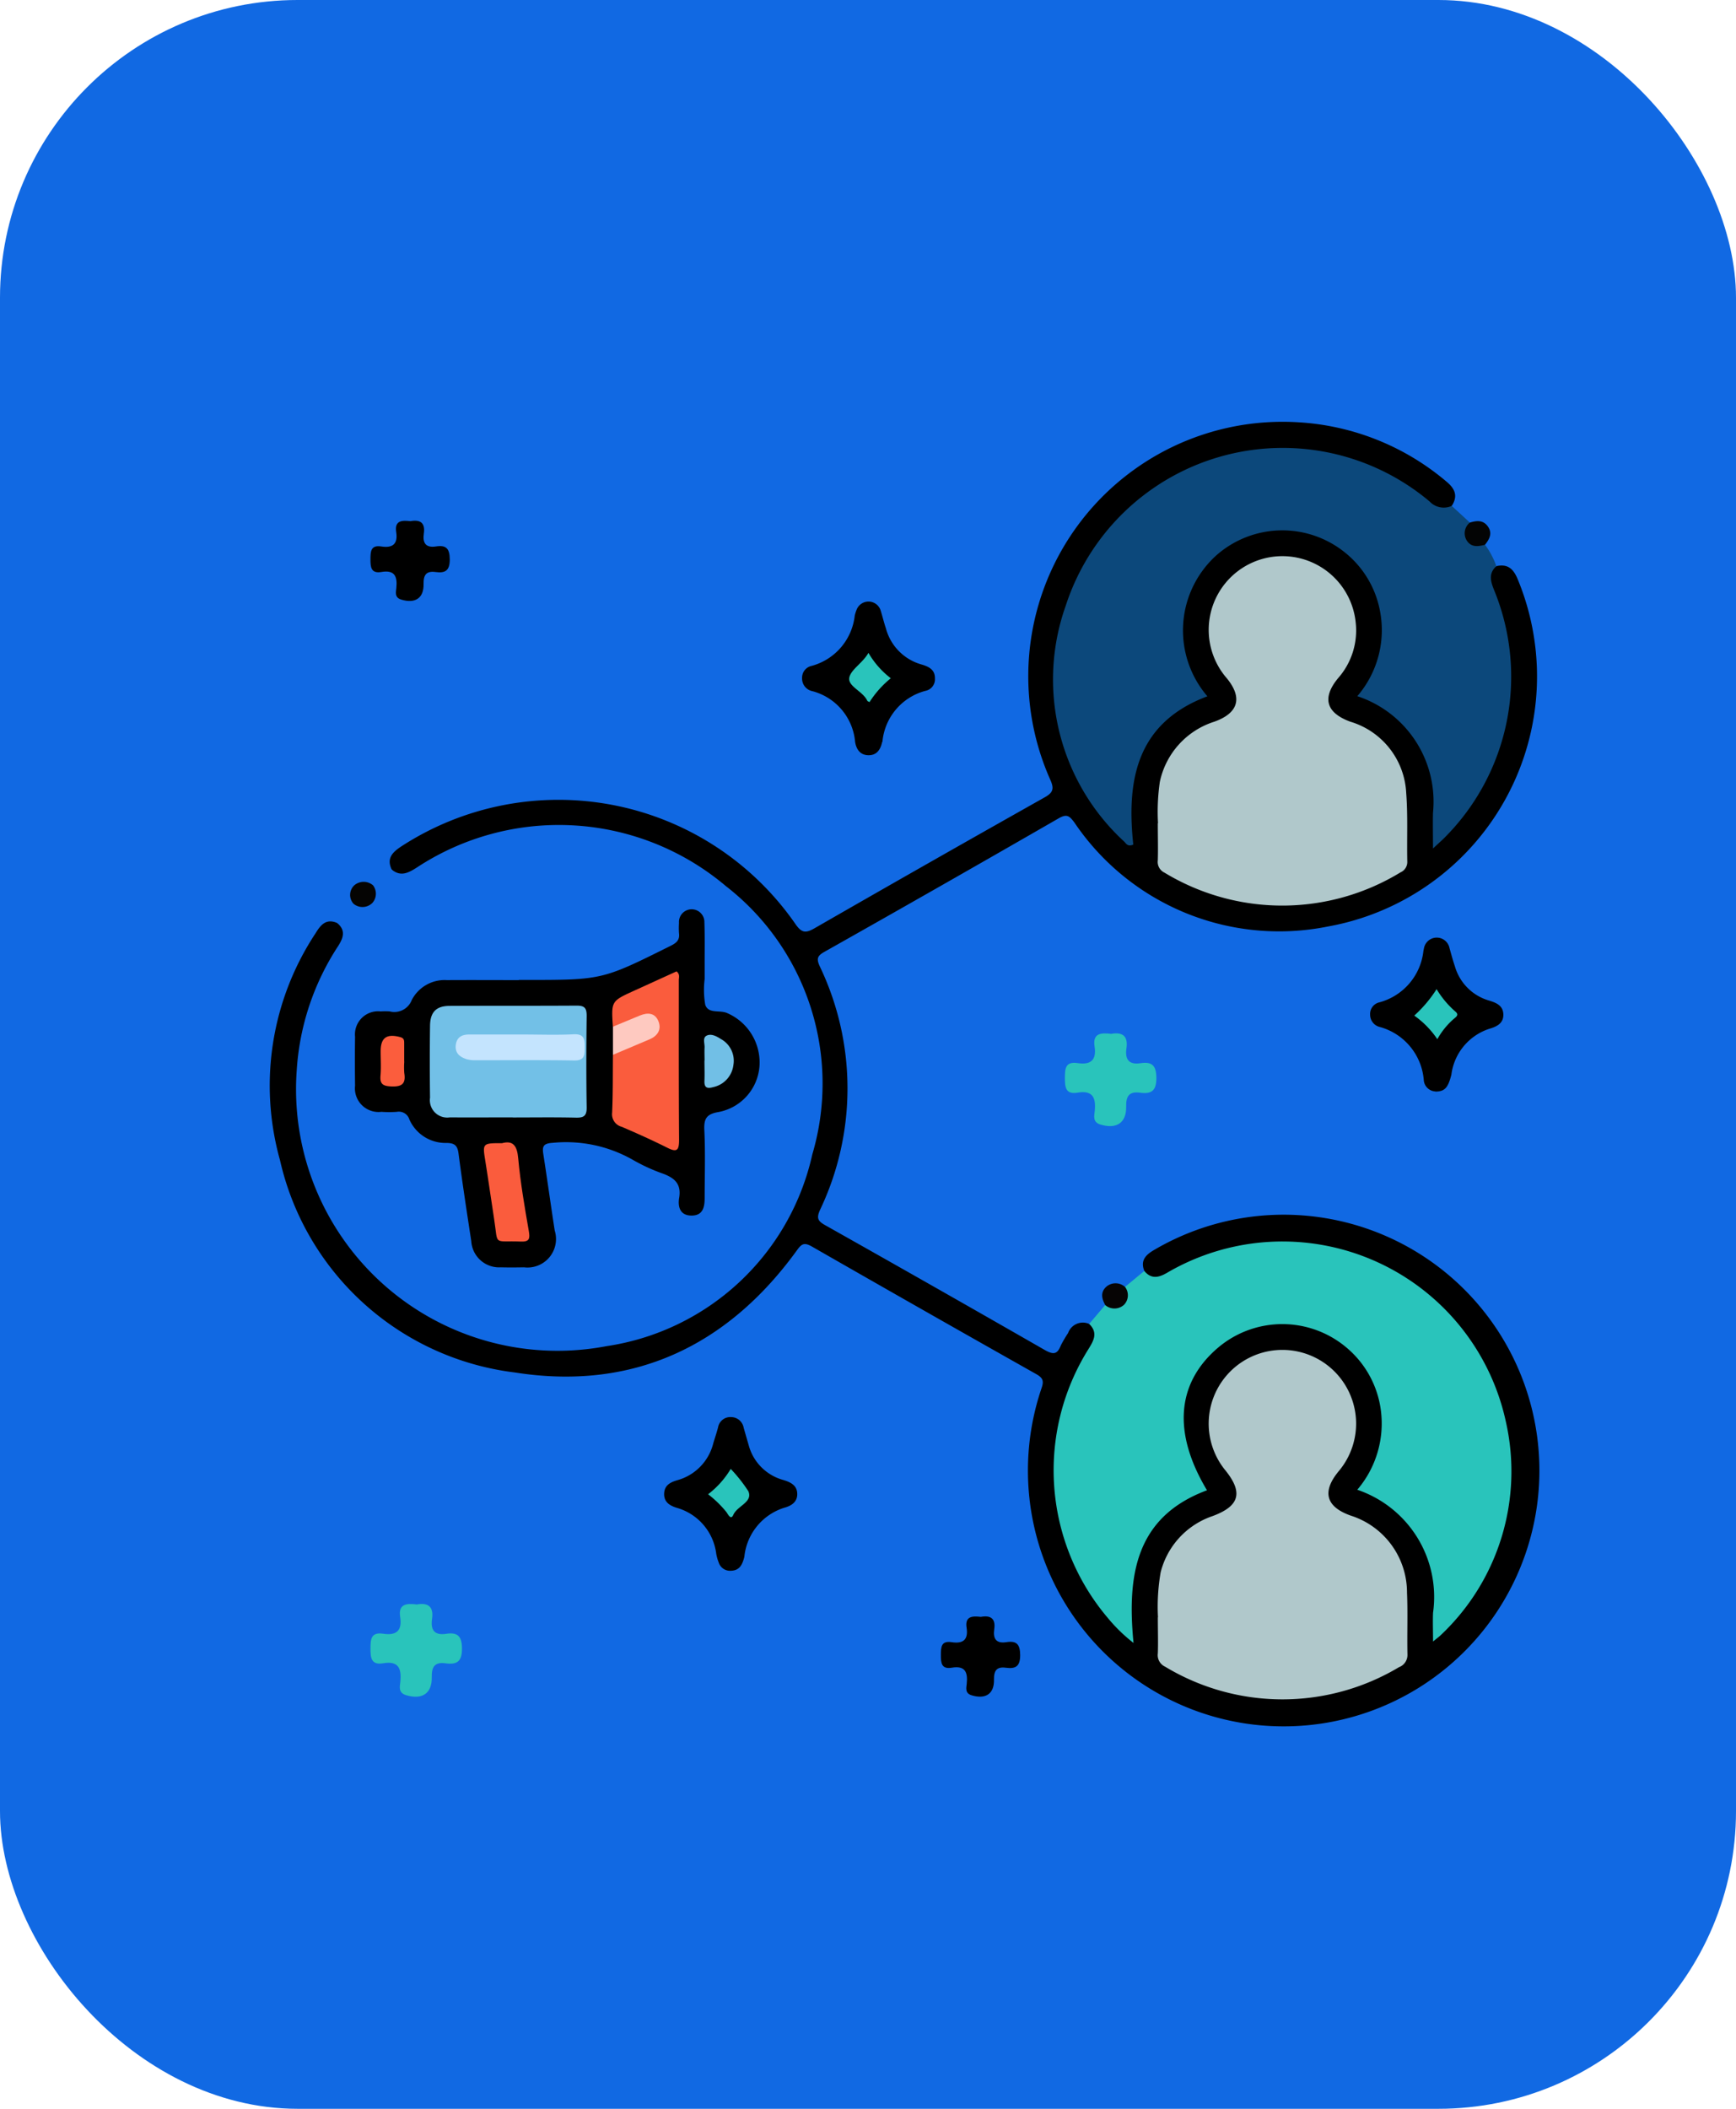 <svg xmlns="http://www.w3.org/2000/svg" width="70" height="85" viewBox="0 0 70 85">
  <g id="Grupo_163990" data-name="Grupo 163990" transform="translate(-503 -4089)">
    <rect id="Rectángulo_37872" data-name="Rectángulo 37872" width="70" height="85" rx="12" transform="translate(503 4089)" fill="#1169e3"/>
    <g id="Grupo_163965" data-name="Grupo 163965" transform="translate(513.869 4106)">
      <g id="Grupo_156576" data-name="Grupo 156576">
        <path id="Trazado_126976" data-name="Trazado 126976" d="M49.467,5.82c.455-.1.683.1.86.522a10.241,10.241,0,0,1-7.636,14,9.961,9.961,0,0,1-10.242-4.195c-.2-.263-.3-.35-.629-.163q-4.71,2.713-9.445,5.381c-.287.162-.33.275-.19.583a11.383,11.383,0,0,1,.011,9.821c-.153.339-.081.452.208.615q4.442,2.5,8.866,5.037c.356.2.5.157.641-.2a5.237,5.237,0,0,1,.288-.49.631.631,0,0,1,.852-.366c.472.2.339.553.194.867-.209.454-.482.879-.7,1.331a9.085,9.085,0,0,0,1.99,10.22c.028.026.057.038.134.032,0-.543-.007-1.092,0-1.64a4.316,4.316,0,0,1,2.38-3.914c.5-.28.507-.267.238-.75a4.141,4.141,0,1,1,7.6-3,3.939,3.939,0,0,1-.554,3.078c-.166.264-.212.434.132.6a4.645,4.645,0,0,1,2.622,4.478,9.844,9.844,0,0,0,.024,1.077,6.58,6.58,0,0,0,1.557-1.874,9.111,9.111,0,0,0-6.411-13.6,8.815,8.815,0,0,0-5.394.823,6.526,6.526,0,0,1-.892.418c-.3.094-.594.113-.7-.289-.15-.381.02-.609.342-.807a10.312,10.312,0,1,1-4.481,5.529c.1-.293.042-.411-.22-.559q-4.53-2.554-9.042-5.14c-.3-.17-.411-.121-.6.145-2.814,3.891-6.644,5.676-11.376,4.931A11.09,11.09,0,0,1,.42,29.758a11.126,11.126,0,0,1,1.436-9.142c.2-.329.423-.608.871-.412.373.23.444.47.206.889-.221.391-.461.772-.649,1.181A10.114,10.114,0,0,0,2.923,32.55a10.044,10.044,0,0,0,9.021,4.768,9.932,9.932,0,0,0,6.381-2.4,9.953,9.953,0,0,0,3.745-7.151,9.976,9.976,0,0,0-4.688-9.618,10.119,10.119,0,0,0-11.36-.077c-.6.356-.78.359-1.1-.029-.211-.452.038-.693.389-.926A11.626,11.626,0,0,1,21.2,20.238c.26.381.424.38.789.17q4.622-2.656,9.268-5.27c.339-.191.386-.348.225-.707A10.255,10.255,0,0,1,41.452.019a10.144,10.144,0,0,1,6.005,2.394c.347.287.469.582.212.98-.337.385-.647.181-.939-.056A9.689,9.689,0,0,0,44.2,1.825,9.091,9.091,0,0,0,34.047,16.309a1.609,1.609,0,0,0,.564.5,3.375,3.375,0,0,0,.054-1.146,4.418,4.418,0,0,1,2.613-4.5c.36-.18.2-.361.068-.573a3.977,3.977,0,0,1-.168-4.1,4.14,4.14,0,0,1,4.011-2.247,4.226,4.226,0,0,1,3.687,3.18,3.948,3.948,0,0,1-.55,3.175c-.179.286-.228.411.146.592A4.387,4.387,0,0,1,47,14.693a17.511,17.511,0,0,1,.1,2.142,8.77,8.77,0,0,0,2.386-3.768,8.968,8.968,0,0,0-.216-6.194c-.247-.619-.2-.794.2-1.052" transform="translate(0 0)"/>
        <path id="Trazado_126977" data-name="Trazado 126977" d="M6.741,45.678c.371.311.688.131,1.028-.086a10.429,10.429,0,0,1,12.452.758,10.068,10.068,0,0,1,3.484,10.811A10.007,10.007,0,0,1,15.4,64.893,10.542,10.542,0,0,1,2.913,53.8a10.309,10.309,0,0,1,1.655-5.009c.216-.332.345-.646-.022-.957l.659-.777a.143.143,0,0,1,.044-.023c.679-.079.679-.079.741-.722l.751-.636" transform="translate(-1.819 -27.632)" fill="#1169e3"/>
        <path id="Trazado_126978" data-name="Trazado 126978" d="M89.022,90.384c.282.338.583.264.916.07A9.216,9.216,0,0,1,103.6,96.464a9.069,9.069,0,0,1-2.616,8.585c-.069.069-.15.126-.322.268,0-.453-.015-.806,0-1.157A4.562,4.562,0,0,0,97.607,99.2a4.111,4.111,0,0,0,.953-3.186,3.966,3.966,0,0,0-1.377-2.536,4.012,4.012,0,0,0-5.189-.006c-1.676,1.424-1.839,3.431-.447,5.749-2.864,1.064-3.232,3.4-2.962,6.154a6.559,6.559,0,0,1-1.051-1.024,9.2,9.2,0,0,1-.794-10.777c.217-.351.44-.684.057-1.059l.646-.762c.7-.074.7-.074.8-.731l.777-.641" transform="translate(-53.747 -56.152)" fill="#29c4bb"/>
        <path id="Trazado_126979" data-name="Trazado 126979" d="M103.168,7.578c-.333.306-.225.63-.08.989a9.184,9.184,0,0,1-2.017,9.965c-.118.117-.243.227-.457.426,0-.558-.011-1,0-1.439a4.476,4.476,0,0,0-3.052-4.7,4.08,4.08,0,0,0,.906-3.48A3.957,3.957,0,0,0,97.029,7a4.018,4.018,0,0,0-5.149.141,4.075,4.075,0,0,0-.363,5.683C88.663,13.893,88.25,16.2,88.529,18.8c-.223.1-.286-.037-.36-.113a8.876,8.876,0,0,1-2.363-9.517,9.2,9.2,0,0,1,14.67-4.2.782.782,0,0,0,.894.179l.73.672c-.056.644-.056.644.611.894a3.213,3.213,0,0,1,.457.862" transform="translate(-53.701 -1.758)" fill="#0c487b"/>
        <path id="Trazado_126980" data-name="Trazado 126980" d="M63.333,22.675a.473.473,0,0,1-.382.492A2.339,2.339,0,0,0,61.218,25.2c0,.017-.014.032-.018.049-.069.3-.223.52-.553.513s-.484-.238-.533-.536a2.323,2.323,0,0,0-1.722-2.046.518.518,0,0,1-.416-.528.486.486,0,0,1,.386-.491A2.37,2.37,0,0,0,60.1,20.129a1.858,1.858,0,0,1,.08-.245.514.514,0,0,1,.955.017c.08.246.137.5.22.744A2.062,2.062,0,0,0,62.777,22.1c.286.082.569.2.556.578" transform="translate(-36.503 -12.321)"/>
        <path id="Trazado_126981" data-name="Trazado 126981" d="M45.647,114.511a.477.477,0,0,1-.479-.328,1.857,1.857,0,0,1-.1-.349,2.21,2.21,0,0,0-1.59-1.859c-.269-.084-.521-.219-.512-.567s.254-.465.532-.547a2.057,2.057,0,0,0,1.449-1.487c.064-.214.137-.427.193-.643a.5.5,0,0,1,.521-.414.518.518,0,0,1,.512.432c.066.231.133.463.2.693a1.986,1.986,0,0,0,1.39,1.408c.3.089.571.217.57.573,0,.329-.251.476-.533.551a2.315,2.315,0,0,0-1.6,1.975c-.078.311-.187.56-.56.562" transform="translate(-27.055 -68.198)"/>
        <path id="Trazado_126982" data-name="Trazado 126982" d="M122.441,62.327a.49.49,0,0,1-.47-.464A2.419,2.419,0,0,0,120.2,59.73a.507.507,0,0,1-.392-.493.479.479,0,0,1,.373-.5,2.417,2.417,0,0,0,1.776-2.074c.008-.034.012-.068.021-.1a.524.524,0,0,1,1.03-.016c.07.249.137.5.22.744a2.013,2.013,0,0,0,1.369,1.372c.294.089.574.2.583.562s-.274.493-.563.577a2.242,2.242,0,0,0-1.533,1.851c-.136.537-.269.674-.64.681" transform="translate(-75.43 -35.335)"/>
        <path id="Trazado_126983" data-name="Trazado 126983" d="M9.691,50.2a.557.557,0,0,1-.029.716.565.565,0,0,1-.756.029.531.531,0,0,1,.031-.744.58.58,0,0,1,.755,0" transform="translate(-5.52 -31.517)" fill="#050403"/>
        <path id="Trazado_126984" data-name="Trazado 126984" d="M91.568,93.9a.552.552,0,0,1-.041.714.573.573,0,0,1-.759.016c-.142-.259-.206-.521.047-.746a.573.573,0,0,1,.753.015" transform="translate(-57.07 -59.024)" fill="#060404"/>
        <path id="Trazado_126985" data-name="Trazado 126985" d="M130.919,11.769c-.271.066-.543.117-.731-.165a.551.551,0,0,1,.12-.73c.273-.082.539-.113.73.161s.058.511-.119.733" transform="translate(-81.909 -6.81)" fill="#030404"/>
        <path id="Trazado_126986" data-name="Trazado 126986" d="M96.713,111.784a8.125,8.125,0,0,1,.106-1.81,3.223,3.223,0,0,1,2.087-2.27c1.089-.4,1.251-.942.531-1.838a2.972,2.972,0,1,1,4.56.03c-.683.827-.513,1.436.5,1.79a3.252,3.252,0,0,1,2.257,3.1c.036.829,0,1.66.018,2.49a.525.525,0,0,1-.342.516A9.156,9.156,0,0,1,97,113.771a.512.512,0,0,1-.293-.538c.016-.449,0-.9,0-1.449" transform="translate(-60.889 -63.592)" fill="#b0c8cb"/>
        <path id="Trazado_126987" data-name="Trazado 126987" d="M96.712,25.4a8.378,8.378,0,0,1,.073-1.665,3.244,3.244,0,0,1,2.19-2.425c.978-.346,1.16-.962.511-1.753a2.971,2.971,0,1,1,5.2-2.217,2.9,2.9,0,0,1-.709,2.209c-.663.8-.488,1.4.488,1.758a3.159,3.159,0,0,1,2.255,2.877c.07.912.024,1.832.043,2.748a.456.456,0,0,1-.274.449,9.157,9.157,0,0,1-9.516.011.478.478,0,0,1-.269-.5c.014-.467,0-.934,0-1.493" transform="translate(-60.887 -9.218)" fill="#b0c8cb"/>
        <path id="Trazado_126988" data-name="Trazado 126988" d="M15.9,55.906h.259c3.1,0,3.1,0,5.868-1.38.23-.114.364-.234.329-.5a2.92,2.92,0,0,1,0-.414.513.513,0,1,1,1.024-.023c.02.57.009,1.141.01,1.711,0,.19,0,.38,0,.57a3.576,3.576,0,0,0,.023,1.031c.123.386.589.205.886.341A2.169,2.169,0,0,1,25.6,59.4a2.033,2.033,0,0,1-1.646,1.829c-.476.079-.6.257-.577.726.045.914.014,1.832.013,2.748,0,.355-.069.69-.506.7-.478.013-.584-.342-.522-.712.094-.562-.179-.8-.654-.978a7.261,7.261,0,0,1-1.222-.561,5.448,5.448,0,0,0-3.229-.68c-.381.023-.42.15-.371.462.16,1.023.3,2.05.459,3.074a1.149,1.149,0,0,1-1.238,1.481c-.311.006-.623.008-.934,0a1.125,1.125,0,0,1-1.193-1.052c-.179-1.178-.361-2.355-.514-3.536-.043-.331-.167-.423-.49-.425a1.593,1.593,0,0,1-1.491-.944.443.443,0,0,0-.505-.31,4.459,4.459,0,0,1-.622,0,.953.953,0,0,1-1.064-1.054c-.009-.657-.01-1.314,0-1.97a.933.933,0,0,1,1.036-1.023,2.52,2.52,0,0,1,.363,0,.752.752,0,0,0,.888-.462,1.491,1.491,0,0,1,1.413-.8c.968-.006,1.936,0,2.9,0v0" transform="translate(-5.846 -33.407)"/>
        <path id="Trazado_126989" data-name="Trazado 126989" d="M64.781,26.171a4.033,4.033,0,0,0-.861.964c-.039-.024-.079-.034-.09-.058-.177-.386-.81-.583-.721-.947.079-.322.546-.583.769-.981a3.5,3.5,0,0,0,.9,1.023" transform="translate(-39.729 -15.834)" fill="#29c4bb"/>
        <path id="Trazado_126990" data-name="Trazado 126990" d="M47.741,114.978a3.658,3.658,0,0,0,.913-1.022,6.09,6.09,0,0,1,.711.9c.191.441-.446.585-.607.952-.1.23-.217-.03-.278-.112a4.343,4.343,0,0,0-.738-.718" transform="translate(-30.058 -71.748)" fill="#29c4bb"/>
        <path id="Trazado_126991" data-name="Trazado 126991" d="M125.551,63.763a3.715,3.715,0,0,0-.93-.95,5.165,5.165,0,0,0,.9-1.066,3.8,3.8,0,0,0,.741.889c.183.142.056.222-.052.313a3.05,3.05,0,0,0-.658.813" transform="translate(-78.463 -38.877)" fill="#29c4bb"/>
        <path id="Trazado_126992" data-name="Trazado 126992" d="M20.8,68.036c-.846,0-1.692.007-2.538,0a.7.7,0,0,1-.8-.793q-.019-1.45,0-2.9c.007-.55.25-.8.79-.8,1.709-.009,3.418,0,5.126-.011.327,0,.4.108.4.416-.016,1.225-.02,2.451,0,3.676.007.356-.116.432-.443.423-.845-.02-1.691-.007-2.537-.007" transform="translate(-10.991 -39.998)" fill="#72c0e7"/>
        <path id="Trazado_126993" data-name="Trazado 126993" d="M37.325,62.043c-.067-1.03-.067-1.03.845-1.446l1.722-.784c.147.116.092.247.092.357,0,2.142-.005,4.284.01,6.425,0,.413-.068.533-.477.325-.6-.3-1.215-.577-1.833-.842a.523.523,0,0,1-.389-.574c.034-.775.024-1.553.032-2.329.243-.357.679-.373,1.014-.568.117-.069.256-.1.377-.163.214-.116.376-.28.286-.536-.1-.282-.339-.225-.566-.177-.378.081-.692.391-1.114.311" transform="translate(-23.481 -37.659)" fill="#fa5c3d"/>
        <path id="Trazado_126994" data-name="Trazado 126994" d="M24.079,78.452c.434-.113.6.1.644.619.09.977.257,1.949.426,2.918.054.312.03.446-.325.431-1.133-.047-.9.2-1.075-.924-.12-.767-.225-1.536-.349-2.3-.121-.744-.128-.743.679-.742" transform="translate(-14.696 -49.376)" fill="#fa5c3d"/>
        <path id="Trazado_126995" data-name="Trazado 126995" d="M37.378,64.942c.365-.151.729-.3,1.094-.453.307-.125.6-.111.74.226s-.028.6-.361.738q-.734.312-1.47.622l0-1.133" transform="translate(-23.534 -40.558)" fill="#fec9c0"/>
        <path id="Trazado_126996" data-name="Trazado 126996" d="M47.332,67.749c0-.172-.009-.345,0-.516s-.086-.392.076-.481c.189-.1.405.02.579.13a1,1,0,0,1,.508,1.049,1.039,1.039,0,0,1-.818.893c-.238.066-.361.028-.35-.249s0-.551,0-.826" transform="translate(-29.791 -42.004)" fill="#71bfe6"/>
        <path id="Trazado_126997" data-name="Trazado 126997" d="M13.036,67.867a3.019,3.019,0,0,0,0,.463c.07.433-.1.557-.53.537-.332-.016-.458-.095-.429-.436.028-.324.006-.652.006-.979,0-.552.244-.719.789-.573.17.046.159.149.16.266,0,.241,0,.481,0,.722" transform="translate(-7.603 -42.076)" fill="#fb5d3d"/>
        <path id="Trazado_126998" data-name="Trazado 126998" d="M22.987,66.662c.674,0,1.349.026,2.022-.009.446-.023.457.21.454.54,0,.306-.006.523-.426.516-1.33-.023-2.661-.007-3.992-.01a1.156,1.156,0,0,1-.356-.046c-.267-.088-.462-.249-.424-.566s.248-.426.545-.425c.726,0,1.452,0,2.177,0" transform="translate(-12.756 -41.964)" fill="#c4e4fe"/>
      </g>
      <path id="Trazado_126999" data-name="Trazado 126999" d="M219.54,132.772c.395-.075.614.055.549.5-.055.374.075.583.489.518s.553.086.557.521c0,.457-.183.562-.573.51-.372-.05-.49.112-.483.482.012.58-.347.8-.908.627-.266-.083-.208-.3-.191-.464.047-.458-.058-.739-.6-.647-.419.071-.444-.191-.443-.513s.014-.581.438-.515c.458.071.674-.1.6-.58-.073-.462.224-.482.565-.441" transform="translate(-213.868 -128.764)"/>
      <path id="Trazado_127002" data-name="Trazado 127002" d="M219.54,132.772c.395-.075.614.055.549.5-.055.374.075.583.489.518s.553.086.557.521c0,.457-.183.562-.573.51-.372-.05-.49.112-.483.482.012.58-.347.8-.908.627-.266-.083-.208-.3-.191-.464.047-.458-.058-.739-.6-.647-.419.071-.444-.191-.443-.513s.014-.581.438-.515c.458.071.674-.1.6-.58-.073-.462.224-.482.565-.441" transform="translate(-190.868 -84.599)"/>
      <path id="Trazado_127000" data-name="Trazado 127000" d="M219.787,132.775c.456-.087.708.064.633.58-.063.432.086.673.564.6s.639.1.643.6c0,.527-.212.649-.661.589-.429-.058-.566.129-.557.556.014.669-.4.926-1.048.724-.307-.1-.24-.341-.22-.535.054-.529-.067-.853-.691-.747-.483.082-.513-.221-.512-.592s.016-.671.506-.6c.528.082.778-.112.691-.67-.084-.533.258-.557.653-.51" transform="translate(-185.868 -108.1)" fill="#29c4bb"/>
      <path id="Trazado_127001" data-name="Trazado 127001" d="M219.787,132.775c.456-.087.708.064.633.58-.063.432.086.673.564.6s.639.1.643.6c0,.527-.212.649-.661.589-.429-.058-.566.129-.557.556.014.669-.4.926-1.048.724-.307-.1-.24-.341-.22-.535.054-.529-.067-.853-.691-.747-.483.082-.513-.221-.512-.592s.016-.671.506-.6c.528.082.778-.112.691-.67-.084-.533.258-.557.653-.51" transform="translate(-213.868 -85.1)" fill="#29c4bb"/>
    </g>
  </g>
</svg>
